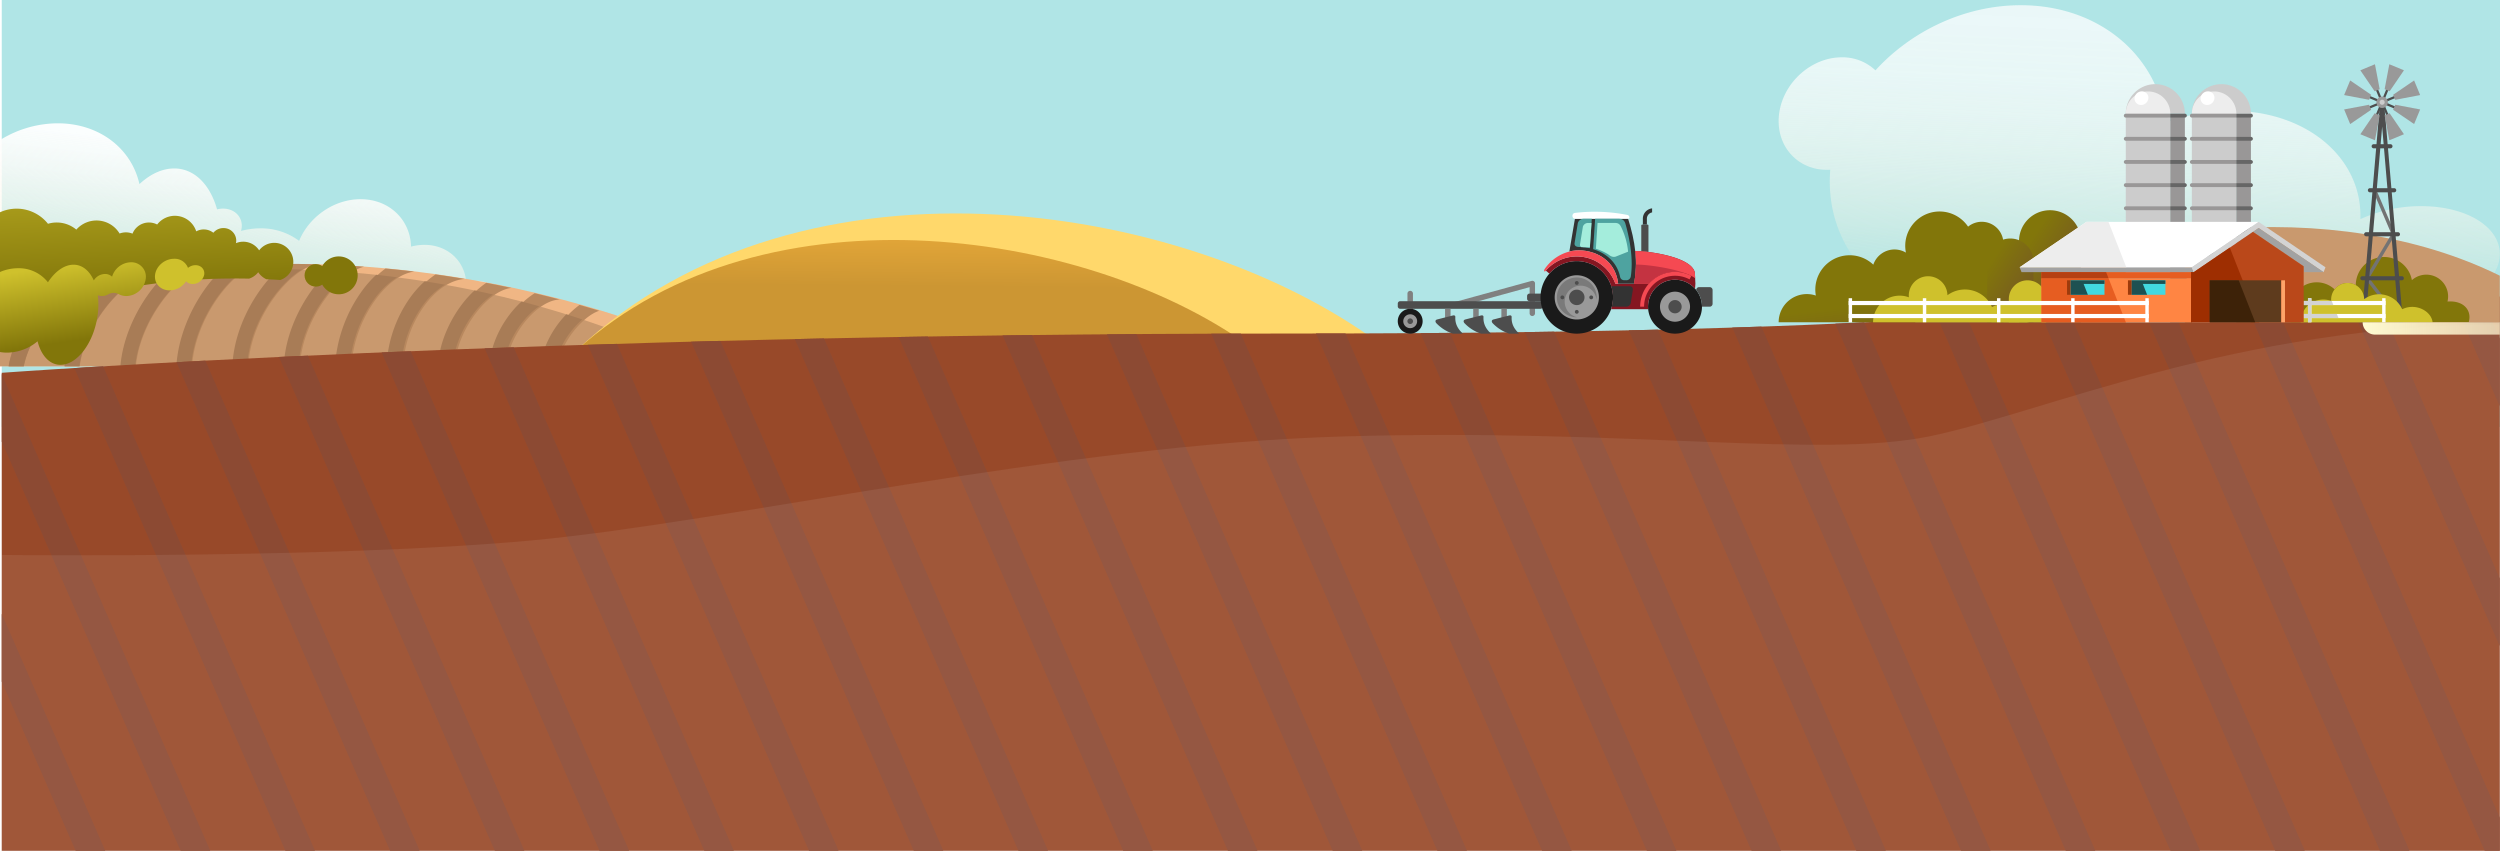 <svg id="Componente_4_1" data-name="Componente 4 – 1" xmlns="http://www.w3.org/2000/svg" xmlns:xlink="http://www.w3.org/1999/xlink" width="1439.79" height="489.999" viewBox="0 0 1439.79 489.999">
  <defs>
    <linearGradient id="linear-gradient" x1="0.411" y1="0.784" x2="0.555" y2="0.116" gradientUnits="objectBoundingBox">
      <stop offset="0" stop-color="#fcefd2" stop-opacity="0"/>
      <stop offset="0.17" stop-color="#fcf2dc" stop-opacity="0.224"/>
      <stop offset="0.397" stop-color="#fdf6e8" stop-opacity="0.498"/>
      <stop offset="0.602" stop-color="#fefaf2" stop-opacity="0.714"/>
      <stop offset="0.777" stop-color="#fefcf9" stop-opacity="0.871"/>
      <stop offset="0.915" stop-color="#fefefd" stop-opacity="0.965"/>
      <stop offset="1" stop-color="#fff"/>
    </linearGradient>
    <linearGradient id="linear-gradient-2" x1="0.541" y1="-0.175" x2="0.513" y2="0.63" gradientUnits="objectBoundingBox">
      <stop offset="0" stop-color="#ffbb40"/>
      <stop offset="0.277" stop-color="#f6b43d"/>
      <stop offset="0.728" stop-color="#dda237"/>
      <stop offset="1" stop-color="#cc9633"/>
    </linearGradient>
    <clipPath id="clip-path">
      <path id="Caminho_4637" data-name="Caminho 4637" d="M1463.5,124.383c-278.237,0-264.571,21.3-697.834,21.3S24.834,168.291,24.834,168.291v275.3H1463.5Z" transform="translate(-24.834 -124.383)" fill="#a56146"/>
    </clipPath>
    <linearGradient id="linear-gradient-3" x1="0.372" y1="-0.805" x2="0.496" y2="0.666" gradientUnits="objectBoundingBox">
      <stop offset="0" stop-color="#cfc12c"/>
      <stop offset="1" stop-color="#82760a"/>
    </linearGradient>
    <linearGradient id="linear-gradient-4" x1="0.402" y1="0.035" x2="0.555" y2="0.755" xlink:href="#linear-gradient-3"/>
    <linearGradient id="linear-gradient-5" x1="0.471" y1="0.836" x2="0.558" y2="-0.11" gradientUnits="objectBoundingBox">
      <stop offset="0" stop-color="#fcefd2" stop-opacity="0"/>
      <stop offset="0.024" stop-color="#fcf0d5" stop-opacity="0.071"/>
      <stop offset="0.094" stop-color="#fcf3dd" stop-opacity="0.267"/>
      <stop offset="0.17" stop-color="#fdf6e5" stop-opacity="0.439"/>
      <stop offset="0.25" stop-color="#fdf8ec" stop-opacity="0.592"/>
      <stop offset="0.335" stop-color="#fefaf2" stop-opacity="0.718"/>
      <stop offset="0.426" stop-color="#fefcf6" stop-opacity="0.82"/>
      <stop offset="0.525" stop-color="#fefdfa" stop-opacity="0.902"/>
      <stop offset="0.637" stop-color="#fefefd" stop-opacity="0.957"/>
      <stop offset="0.774" stop-color="#fefefe" stop-opacity="0.988"/>
      <stop offset="1" stop-color="#fff"/>
    </linearGradient>
    <linearGradient id="linear-gradient-6" y1="0.5" x2="2.041" y2="0.5" gradientUnits="objectBoundingBox">
      <stop offset="0" stop-color="#fffbd1"/>
      <stop offset="1" stop-color="#fcefd2" stop-opacity="0.502"/>
    </linearGradient>
    <linearGradient id="linear-gradient-7" x1="0.729" y1="1.608" x2="0.543" y2="0.806" gradientUnits="objectBoundingBox">
      <stop offset="0" stop-color="#6e4732"/>
      <stop offset="1" stop-color="#82760a"/>
    </linearGradient>
    <linearGradient id="linear-gradient-8" x1="0.878" y1="1.05" x2="0.201" y2="0.257" xlink:href="#linear-gradient-7"/>
    <linearGradient id="linear-gradient-9" x1="1.069" y1="1.274" x2="0.163" y2="0.213" xlink:href="#linear-gradient-7"/>
  </defs>
  <rect id="Retângulo_2811" data-name="Retângulo 2811" width="1438.779" height="245.859" transform="translate(1.011)" fill="#b0e5e6"/>
  <path id="Caminho_4764" data-name="Caminho 4764" d="M288.855,286.672c-1.264,7.7-9.925,13.951-19.348,13.951a16.75,16.75,0,0,1-10.807-3.569,31.964,31.964,0,0,1-21.647,8.85c-12.147,0-21.4-7.682-23.613-18.337a36.792,36.792,0,0,1-14.7,3.135,31.547,31.547,0,0,1-11.341-2.043c-.038.326-.076.647-.12.972-3.573,26.018-26.043,47.118-50.19,47.118-18.575,0-32.732-12.492-36.648-30.11a26.6,26.6,0,0,1-14.271,4.536c-15.938,0-26.865-17.385-26.931-40.59A64.124,64.124,0,0,1,19.1,285.172,53.744,53.744,0,0,1,.01,281.784V191.7a63.361,63.361,0,0,1,33.249-9.673c24.082,0,42.52,14.654,47.052,35.014,6.123-5.685,13.046-9.011,20.018-9.011,11.706,0,20.716,9.383,24.692,23.567a14.062,14.062,0,0,1,3.459-.44c6.8,0,11.581,5.085,10.671,11.359a11.665,11.665,0,0,1-.332,1.505,43.067,43.067,0,0,1,11.21-1.505,36.753,36.753,0,0,1,22.241,7.2C178,235.9,192.3,225.733,207.66,225.733c16.57,0,28.679,11.835,29.082,27.327a29.835,29.835,0,0,1,7.708-1.035c13.3,0,23.134,9.2,24.054,21.436a21.767,21.767,0,0,1,5.578-.735C283.506,272.726,290.119,278.97,288.855,286.672Z" transform="translate(-0.009 -111.013)" fill-rule="evenodd" opacity="0.95" fill="url(#linear-gradient)"/>
  <g id="Grupo_3191" data-name="Grupo 3191" transform="translate(-0.009 -406.847)">
    <path id="Caminho_4757" data-name="Caminho 4757" d="M428.01,617.77H.01v-26.4c1-.468,2.007-.937,3.015-1.4.936-.433,1.884-.858,2.831-1.273.1-.053.205-.1.319-.15.061-.026.133-.053.206-.08l.02-.017q8.722-3.847,17.97-7.172c.946-.345,1.894-.681,2.85-1.018q4.292-1.5,8.676-2.892,4.4-1.392,8.882-2.68c1-.283,2-.566,3-.84-.01.009-.02.009-.031.017q7.133-1.976,14.46-3.688c1.667-.389,3.355-.769,5.043-1.141,1.924-.416,3.87-.832,5.825-1.22,1.389-.284,2.778-.558,4.178-.823q.911-.186,1.822-.345c1.513-.283,3.026-.557,4.549-.822.031-.009.052-.009.082-.018,4.518-.8,9.1-1.521,13.709-2.175q5.017-.729,10.106-1.327c.01.009.031,0,.041,0,3.386-.407,6.8-.778,10.23-1.105q6.56-.637,13.194-1.088c1.636-.115,3.283-.221,4.93-.318.319-.017.648-.044.968-.062,1.327-.08,2.655-.15,3.983-.221,1.2-.053,2.408-.115,3.623-.168.555-.026,1.1-.044,1.657-.071l3.613-.133q7.719-.265,15.519-.292,3.088-.013,6.2.009l3.067.026c.514.009,1.029.018,1.543.018q3.6.066,7.2.159c3.829.1,7.688.257,11.537.442l.01-.009c.844.035,1.677.08,2.522.124.731.035,1.472.071,2.2.115q2.253.12,4.508.265c.844.053,1.687.107,2.531.168,1.328.08,2.655.177,3.983.274q6.175.451,12.35,1.035l.01-.009q4.323.411,8.665.875c2.614.283,5.218.584,7.832.9.051.009.1.009.154.017,4.084.493,8.176,1.045,12.267,1.626l.011-.008,4.229.61c1.369.2,2.738.407,4.107.619.124.026.247.044.371.062,1.328.2,2.645.416,3.972.628,1.41.23,2.81.46,4.22.7,4.141.69,8.269,1.447,12.395,2.234l.007-.005c1.215.221,2.429.46,3.644.7s2.429.477,3.633.716,2.428.5,3.633.743,2.429.513,3.633.77q6.761,1.445,13.471,3.051,5.5,1.287,10.94,2.7c1.225.318,2.46.637,3.685.964h.01q5.682,1.486,11.3,3.1c.844.239,1.688.478,2.522.725.689.194,1.379.389,2.068.592.381.106.751.221,1.132.336.082.018.175.044.257.071,1.564.46,3.139.938,4.693,1.407.247.079.5.15.751.23q6.206,1.9,12.371,3.918c1.6.531,3.221,1.07,4.826,1.61,1.472.5,2.933,1.008,4.4,1.512.134.044.268.1.4.142q7.534,2.626,14.933,5.448c.031.009.072.026.1.035q2.146.823,4.291,1.663c1.462.575,2.923,1.149,4.374,1.733l-.02.018q8.166,3.277,16.158,6.783c2.058.9,4.1,1.813,6.134,2.742.607.274,1.214.54,1.822.814C420.27,614.046,424.161,615.877,428.01,617.77Z" transform="translate(0 0)" fill="#f0b684" fill-rule="evenodd"/>
    <path id="Caminho_4758" data-name="Caminho 4758" d="M401.215,621.115H.01V596.054c.936-.445,1.881-.89,2.826-1.327.878-.411,1.766-.814,2.653-1.209.1-.05.193-.092.3-.142.058-.026.126-.05.193-.076L6,593.283q8.176-3.652,16.844-6.809c.888-.327,1.775-.646,2.672-.966q4.023-1.423,8.133-2.745t8.326-2.544c.936-.269,1.872-.538,2.817-.8-.01.008-.02.008-.029.016q6.685-1.876,13.554-3.5c1.563-.369,3.145-.731,4.727-1.083,1.8-.395,3.628-.79,5.461-1.159,1.3-.268,2.6-.529,3.917-.781q.854-.176,1.708-.327c1.418-.269,2.836-.529,4.264-.781.029-.008.048-.008.077-.016,4.235-.756,8.528-1.444,12.85-2.066q4.7-.693,9.474-1.259c.01.008.029,0,.039,0,3.174-.386,6.377-.739,9.589-1.05q6.151-.6,12.368-1.032c1.534-.109,3.077-.21,4.621-.3.3-.017.608-.042.907-.058,1.245-.076,2.489-.143,3.734-.21,1.129-.05,2.258-.109,3.4-.16.521-.025,1.032-.042,1.553-.067l3.386-.126q7.236-.252,14.548-.277c1.929-.008,3.869-.008,5.808.008l2.875.025c.482.008.964.016,1.447.016q3.372.063,6.753.151c3.589.092,7.207.243,10.815.42l.01-.008c.791.034,1.572.076,2.364.117.685.034,1.38.067,2.064.109q2.113.113,4.226.251c.791.051,1.582.1,2.373.16,1.245.076,2.489.168,3.734.26q5.788.429,11.577.982l.009-.008q4.053.39,8.124.831c2.45.269,4.891.554,7.342.857.048.009.1.009.144.017,3.829.468,7.664.992,11.5,1.543l.01-.007,3.965.579c1.283.193,2.567.386,3.85.588.116.025.231.042.347.059,1.245.193,2.48.395,3.724.6,1.322.218,2.634.437,3.956.663,3.882.655,7.751,1.374,11.618,2.121l.007,0c1.139.21,2.277.437,3.415.663s2.277.453,3.405.68,2.277.47,3.405.705,2.277.487,3.405.731q6.339,1.373,12.629,2.9,5.151,1.222,10.255,2.561c1.148.3,2.306.6,3.454.915h.01q5.325,1.41,10.592,2.938c.791.227,1.583.454,2.364.689.647.185,1.293.369,1.939.563.357.1.7.21,1.061.319.077.017.164.042.241.067,1.466.437,2.943.89,4.4,1.335.232.075.473.142.7.218q5.818,1.8,11.6,3.72c1.5.5,3.02,1.016,4.524,1.528,1.38.479,2.75.957,4.129,1.436.126.042.251.092.376.134q7.063,2.493,14,5.171c.029.009.067.025.1.034q2.012.781,4.023,1.579c1.37.546,2.74,1.091,4.1,1.646l-.019.016q7.655,3.111,15.146,6.439c1.929.857,3.84,1.721,5.75,2.6.569.26,1.138.512,1.707.773C393.961,617.58,397.608,619.318,401.215,621.115Z" transform="translate(0 -3.345)" fill="#c9996e" fill-rule="evenodd"/>
    <path id="Caminho_4759" data-name="Caminho 4759" d="M6.149,588.549c-.113.053-.215.1-.318.15-.943.416-1.886.84-2.819,1.273-1,.46-2.009.929-3,1.406v1.857a67.206,67.206,0,0,1,6.344-4.767l.02-.017C6.3,588.487,6.221,588.514,6.149,588.549ZM175.37,558.9c-.512,0-1.025-.009-1.537-.018l-3.054-.026c-2.06-.018-4.121-.018-6.171-.009a73.407,73.407,0,0,0-13.038,13.558c-9.368,12.47-16.491,28.972-17.147,45.36H143c.656-14.46,7.051-29.132,15.456-40.32,7.565-10.073,16.554-17.166,24.086-18.386Q178.947,558.971,175.37,558.9Zm30.39,1.265c-.841-.062-1.681-.115-2.521-.168q-2.245-.145-4.49-.265c-.728-.044-1.466-.08-2.193-.115-.841-.044-1.671-.088-2.511-.124l-.01.009a71.745,71.745,0,0,0-12.986,13.557c-9.184,12.3-16.256,28.628-16.881,44.653v.053h8.579c.625-14.124,6.97-28.646,15.22-39.7,6.939-9.286,15-15.99,21.76-17.626C208.4,560.346,207.082,560.249,205.76,560.169Zm32.707,3.078c-2.6-.318-5.2-.619-7.8-.9q-4.32-.464-8.63-.875l-.01.009a58.644,58.644,0,0,0-12.115,12.213,82.617,82.617,0,0,0-15.6,38.568c-.225,1.822-.359,3.662-.42,5.51h8.579c.062-1.486.185-3,.369-4.546a74.039,74.039,0,0,1,13.96-34.491c6.385-8.5,14.154-14.522,21.821-15.468C238.569,563.256,238.518,563.256,238.467,563.247Zm25.009,3.555c-1.322-.212-2.634-.424-3.956-.628-.123-.017-.246-.035-.369-.062-1.363-.212-2.727-.416-4.09-.619l-4.212-.61a53.419,53.419,0,0,0-13.632,13.434,74.01,74.01,0,0,0-13.539,37.922c-.021.513-.041,1.017-.062,1.53h8.579c.02-.363.031-.725.051-1.1a65.215,65.215,0,0,1,11.961-33.439c6.334-8.791,14.595-15.043,23.471-15.733C266.274,567.262,264.88,567.032,263.475,566.8Zm27.418,5.085c-1.2-.248-2.409-.495-3.618-.743s-2.409-.486-3.618-.716-2.419-.478-3.629-.7a55.792,55.792,0,0,0-12.279,11.727c-7.513,9.578-13.079,22.021-14.206,33.783-.082.849-.144,1.689-.174,2.53h8.579c.031-.575.072-1.15.133-1.725.964-10.152,5.843-21,12.453-29.415,5.986-7.632,13.243-13.133,19.977-13.973C293.312,572.4,292.1,572.144,290.893,571.887Zm27.93,6.518q-5.427-1.393-10.9-2.7a50.546,50.546,0,0,0-11.07,9.746c-6.887,8.03-12.166,18.581-13.488,29.052q-.216,1.618-.277,3.264h8.6c.04-.743.113-1.486.2-2.238,1.117-8.791,5.617-17.732,11.521-24.6,5.678-6.615,12.484-11.179,18.5-11.542.195-.009.379-.017.574-.017C321.273,579.042,320.043,578.724,318.823,578.405Zm25.563,7.19c-1.641-.5-3.28-.991-4.93-1.477-1.056-.318-2.122-.628-3.188-.928-.83-.257-1.661-.5-2.5-.734l-.01.008a51.148,51.148,0,0,0-7.893,7.226c-6.18,6.951-11.233,16.06-12.668,25.01-.164,1.026-.287,2.052-.359,3.069h8.609c.051-.584.123-1.159.215-1.742,1.169-7.27,5.422-14.84,10.66-20.721,4.172-4.7,8.825-8.216,12.812-9.481C344.888,585.746,344.632,585.675,344.386,585.6Zm22.262,7.269c-1.466-.5-2.921-1.008-4.387-1.512-1.6-.54-3.208-1.079-4.807-1.61-.616.557-1.21,1.132-1.794,1.725a46.3,46.3,0,0,0-12.289,22.95c-.225,1.106-.4,2.22-.523,3.352h8.661c.082-.584.184-1.159.3-1.725a37.754,37.754,0,0,1,9.994-18.669,32.78,32.78,0,0,1,5.247-4.369C366.915,592.962,366.781,592.909,366.648,592.865Zm19.648,7.287q-2.137-.836-4.274-1.663c-.031-.009-.072-.026-.1-.035a36.986,36.986,0,0,0-8.651,16.29q-.353,1.5-.584,3.025H381.4c.072-.372.144-.734.236-1.1a28.307,28.307,0,0,1,7.544-13.469c.472-.451.964-.893,1.456-1.3l.02-.018C389.208,601.3,387.752,600.727,386.3,600.152Zm20.438,8.517c0,.009-.01.009-.01.017a29.6,29.6,0,0,0-3.925,8.773c-.031.106-.062.2-.082.31h8.948a22.354,22.354,0,0,1,2.983-5.528Q410.711,610.424,406.734,608.669Zm-261.18-49.393c-.553.026-1.1.044-1.65.071-1.21.053-2.409.115-3.608.168-1.322.071-2.645.142-3.966.221-.318.018-.646.044-.964.062-1.64.1-3.28.2-4.909.318A76.744,76.744,0,0,0,117.45,574.9c-8.344,12.2-14.545,27.708-15.416,42.867h8.579c.882-13.381,6.467-27.16,13.96-38.117,7.482-10.94,16.645-18.908,24.578-20.509Zm-38.426,3.033c-.01,0-.031.009-.041,0-3.372.416-6.734.858-10.065,1.327a81.262,81.262,0,0,0-11.715,13.372c-8.282,11.754-14.483,26.461-15.651,40.762h8.6c1.179-12.5,6.734-25.435,14.113-35.916,7.534-10.7,16.8-18.669,24.948-20.65C113.9,561.531,110.5,561.9,107.128,562.309Zm-23.84,3.52c-1.517.265-3.024.54-4.53.822q-.907.16-1.814.345c-1.394.265-2.778.539-4.161.823-1.948.389-3.885.8-5.8,1.22-1.681.372-3.362.752-5.022,1.141A82.615,82.615,0,0,0,53.021,580.4c-8.128,10.931-14.247,24.365-15.713,37.366h8.64C47.414,606.6,52.816,595,59.939,585.419c6.991-9.41,15.518-16.751,23.43-19.607C83.339,565.82,83.319,565.82,83.288,565.829ZM44.6,574.691q-4.459,1.287-8.846,2.68-4.366,1.393-8.64,2.892c-.953.336-1.9.672-2.839,1.018q-1.815,1.95-3.506,4.024c-7.943,9.728-13.94,21.438-15.753,32.466h8.732c1.8-9.145,6.96-18.891,13.714-27.16,5.955-7.3,13.068-13.363,20.1-16.742.01-.008.021-.008.031-.017C46.584,574.125,45.59,574.408,44.6,574.691Z" transform="translate(0 0)" fill="#b8885e"/>
    <path id="Caminho_4760" data-name="Caminho 4760" d="M41.972,580.24q-4.195,1.22-8.317,2.538t-8.133,2.751c-.9.318-1.786.637-2.674.964-.173.062-.347.124-.51.186-.561.655-1.112,1.318-1.663,1.99C12.766,598.4,6.8,610.105,4.989,621.134h8.695c1.8-9.145,6.929-18.891,13.654-27.16a67.979,67.979,0,0,1,14.9-13.806C42.145,580.187,42.064,580.213,41.972,580.24Zm32.155-7.632c-.561.1-1.133.212-1.7.327-1.316.248-2.612.513-3.919.778-1.827.371-3.653.769-5.459,1.158-1.153.257-2.316.522-3.459.8a83.442,83.442,0,0,0-6.8,8.1C44.7,594.7,38.6,608.133,37.145,621.134h8.6c1.46-11.17,6.838-22.773,13.93-32.351,5.255-7.1,11.378-13.027,17.45-16.724C76.128,572.236,75.127,572.422,74.127,572.608Zm26.706-4.121c-.01,0-.03.008-.041,0-2.225.265-4.439.548-6.643.867a82.849,82.849,0,0,0-9.215,11.019c-8.246,11.754-14.42,26.461-15.583,40.762h8.562c1.173-12.5,6.7-25.435,14.052-35.915,5.439-7.765,11.8-14.088,17.971-17.732C106.885,567.779,103.844,568.115,100.833,568.486Zm39.554-3.007c-1.122.044-2.255.079-3.388.124-.52.027-1.03.044-1.551.071-1.133.044-2.265.106-3.4.159q-1.868.093-3.735.212c-.3.009-.6.035-.9.053l-.4.026a79.731,79.731,0,0,0-10.082,12.143c-8.307,12.2-14.481,27.708-15.348,42.867h8.542c.878-13.381,6.439-27.16,13.9-38.117,5.276-7.756,11.4-14.009,17.328-17.564C141.03,565.453,140.714,565.471,140.387,565.479Zm260.6,55.54c-.01.035-.021.079-.03.115h.255C401.141,621.1,401.059,621.063,400.988,621.019Zm-18.165-8.508q-3.857-1.724-7.756-3.378a36.878,36.878,0,0,0-3.429,8.977q-.352,1.5-.581,3.025h8.674c.071-.372.143-.734.235-1.1a28.221,28.221,0,0,1,2.96-7.482C382.895,612.538,382.854,612.529,382.823,612.511ZM350.25,599.334a45.849,45.849,0,0,0-8.378,18.448c-.224,1.106-.4,2.22-.52,3.352h8.623c.082-.584.184-1.159.3-1.725a37.548,37.548,0,0,1,8.368-16.936Q354.459,600.869,350.25,599.334Zm-24.094-8.119c-.581.592-1.153,1.211-1.714,1.84-6.153,6.951-11.185,16.06-12.613,25.01-.163,1.026-.285,2.052-.357,3.069h8.572c.051-.584.122-1.159.214-1.742,1.163-7.27,5.4-14.84,10.613-20.721a48,48,0,0,1,4.531-4.484C332.33,593.161,329.248,592.179,326.156,591.215Zm-22.6-6.536h-.01c-1.041-.283-2.1-.558-3.153-.832a54.349,54.349,0,0,0-4.827,4.971c-6.858,8.03-12.113,18.581-13.43,29.052q-.214,1.618-.275,3.264h8.562c.041-.743.113-1.486.2-2.238,1.112-8.791,5.592-17.732,11.47-24.6a43.022,43.022,0,0,1,8.45-7.7C308.226,585.935,305.889,585.3,303.552,584.68ZM277.2,578.3c-1.122-.239-2.265-.486-3.4-.725-.163-.035-.317-.071-.48-.1a60.162,60.162,0,0,0-6.745,7.341c-7.48,9.578-13.021,22.021-14.144,33.784-.082.849-.143,1.689-.173,2.53H260.8c.031-.575.072-1.15.133-1.725.96-10.153,5.817-21,12.4-29.415a47.067,47.067,0,0,1,10.6-10.179C281.7,579.294,279.448,578.789,277.2,578.3Zm-25.257-4.891c-1.316-.23-2.633-.442-3.949-.663-1.122-.186-2.245-.372-3.367-.54a57.8,57.8,0,0,0-8.45,9.472A74.224,74.224,0,0,0,222.7,619.6c-.02.513-.041,1.017-.061,1.53h8.542c.02-.363.03-.725.051-1.1A65.4,65.4,0,0,1,243.14,586.6a43.174,43.174,0,0,1,13.134-12.425C254.835,573.907,253.4,573.66,251.946,573.412ZM224.6,569.388c-.041-.009-.092-.009-.143-.017-2.449-.3-4.888-.584-7.337-.849-.153-.018-.3-.035-.449-.044a62.614,62.614,0,0,0-7.674,8.578,82.823,82.823,0,0,0-15.532,38.568c-.224,1.822-.357,3.662-.419,5.51h8.542c.061-1.486.184-3,.367-4.546a74.213,74.213,0,0,1,13.9-34.491A46.874,46.874,0,0,1,228.68,569.91C227.322,569.725,225.955,569.556,224.6,569.388Zm-27.2-2.68c-1.245-.089-2.49-.177-3.735-.257-.786-.062-1.582-.106-2.368-.159-.643-.044-1.3-.08-1.939-.124a75.354,75.354,0,0,0-9.1,10.259c-9.144,12.3-16.185,28.628-16.807,44.653v.053h8.542c.622-14.124,6.939-28.645,15.154-39.7,4.6-6.182,9.684-11.214,14.573-14.371C200.279,566.93,198.84,566.815,197.4,566.709ZM171.818,565.4c-2.255-.053-4.5-.106-6.756-.15-.48,0-.959-.009-1.438-.017-.97-.009-1.929-.018-2.878-.018h-.367a77.211,77.211,0,0,0-9.47,10.56c-9.327,12.47-16.419,28.972-17.072,45.36h8.542c.653-14.46,7.02-29.132,15.388-40.32,5.041-6.739,10.715-12.143,16.165-15.353C173.226,565.444,172.522,565.418,171.818,565.4ZM.01,596.07v.531c.49-.416.989-.823,1.49-1.23C1,595.6.5,595.841.01,596.07Z" transform="translate(0 -3.365)" fill="#a87c56"/>
  </g>
  <g id="Grupo_3194" data-name="Grupo 3194" transform="translate(109.985 -379.028)">
    <path id="Caminho_4802" data-name="Caminho 4802" d="M689.846,580.845H222.016c131.113-123.676,358.692-84.918,467.83,0Z" fill="#ffd86b" fill-rule="evenodd"/>
    <path id="Caminho_4803" data-name="Caminho 4803" d="M612.981,587.484H222.016c109.571-99.716,299.759-68.467,390.965,0Z" transform="translate(0 -6.639)" fill-rule="evenodd" fill="url(#linear-gradient-2)"/>
  </g>
  <g id="Grupo_3162" data-name="Grupo 3162" transform="translate(-23.833 46.408)">
    <g id="Grupo_3161" data-name="Grupo 3161" transform="translate(24.834 124.383)">
      <path id="Caminho_4636" data-name="Caminho 4636" d="M1463.5,124.383c-278.237,0-264.571,21.3-697.834,21.3S24.834,168.291,24.834,168.291v275.3H1463.5Z" transform="translate(-24.834 -124.383)" fill="#984929"/>
      <g id="Grupo_3160" data-name="Grupo 3160" clip-path="url(#clip-path)">
        <g id="Grupo_3159" data-name="Grupo 3159" transform="translate(-226.355 -44.586)">
          <g id="Grupo_3130" data-name="Grupo 3130" transform="translate(0 0)">
            <path id="Caminho_4639" data-name="Caminho 4639" d="M0,0,16.391,1.739,103.082,386.3l-16.391-1.738Z" transform="translate(0 24.301) rotate(-10.917)" fill="#8c4a33"/>
          </g>
          <g id="Grupo_3131" data-name="Grupo 3131" transform="translate(60.32 0.002)">
            <path id="Caminho_4640" data-name="Caminho 4640" d="M0,0,16.391,1.738l86.688,384.556-16.391-1.738Z" transform="translate(0 24.299) rotate(-10.916)" fill="#8c4a33"/>
          </g>
          <g id="Grupo_3132" data-name="Grupo 3132" transform="translate(120.632 0.003)">
            <path id="Caminho_4641" data-name="Caminho 4641" d="M0,0,16.391,1.738l86.687,384.556-16.391-1.739Z" transform="matrix(0.982, -0.189, 0.189, 0.982, 0, 24.298)" fill="#8c4a33"/>
          </g>
          <g id="Grupo_3133" data-name="Grupo 3133" transform="translate(180.945 0.001)">
            <path id="Caminho_4642" data-name="Caminho 4642" d="M0,0,16.391,1.739,103.081,386.3,86.69,384.558Z" transform="translate(0 24.3) rotate(-10.917)" fill="#8c4a33"/>
          </g>
          <g id="Grupo_3134" data-name="Grupo 3134" transform="translate(241.258 0.001)">
            <path id="Caminho_4643" data-name="Caminho 4643" d="M0,0,16.391,1.739,103.081,386.3,86.69,384.558Z" transform="translate(0 24.3) rotate(-10.917)" fill="#8c4a33"/>
          </g>
          <g id="Grupo_3135" data-name="Grupo 3135" transform="translate(301.578 0.002)">
            <path id="Caminho_4644" data-name="Caminho 4644" d="M0,0,16.391,1.739,103.079,386.3l-16.391-1.739Z" transform="translate(0 24.299) rotate(-10.916)" fill="#8c4a33"/>
          </g>
          <g id="Grupo_3136" data-name="Grupo 3136" transform="translate(361.89 0.002)">
            <path id="Caminho_4645" data-name="Caminho 4645" d="M0,0,16.391,1.738,103.079,386.3l-16.391-1.739Z" transform="translate(0 24.299) rotate(-10.916)" fill="#8c4a33"/>
          </g>
          <g id="Grupo_3137" data-name="Grupo 3137" transform="translate(422.203 0.003)">
            <path id="Caminho_4646" data-name="Caminho 4646" d="M0,0,16.391,1.738l86.686,384.556-16.391-1.739Z" transform="translate(0 24.298) rotate(-10.916)" fill="#8c4a33"/>
          </g>
          <g id="Grupo_3138" data-name="Grupo 3138" transform="translate(482.519 0.002)">
            <path id="Caminho_4647" data-name="Caminho 4647" d="M0,0,16.391,1.739,103.079,386.3l-16.391-1.739Z" transform="translate(0 24.299) rotate(-10.916)" fill="#8c4a33"/>
          </g>
          <g id="Grupo_3139" data-name="Grupo 3139" transform="translate(542.832 0)">
            <path id="Caminho_4648" data-name="Caminho 4648" d="M0,0,16.389,1.738,103.081,386.3l-16.389-1.738Z" transform="translate(0 24.301) rotate(-10.917)" fill="#8c4a33"/>
          </g>
          <g id="Grupo_3140" data-name="Grupo 3140" transform="translate(603.149 0.001)">
            <path id="Caminho_4649" data-name="Caminho 4649" d="M0,0,16.389,1.738,103.079,386.3,86.69,384.557Z" transform="translate(0 24.3) rotate(-10.917)" fill="#8c4a33"/>
          </g>
          <g id="Grupo_3141" data-name="Grupo 3141" transform="translate(663.461 0.002)">
            <path id="Caminho_4650" data-name="Caminho 4650" d="M0,0,16.391,1.739,103.079,386.3l-16.391-1.739Z" transform="translate(0 24.299) rotate(-10.916)" fill="#8c4a33"/>
          </g>
          <g id="Grupo_3142" data-name="Grupo 3142" transform="translate(723.774 0.001)">
            <path id="Caminho_4651" data-name="Caminho 4651" d="M0,0,16.391,1.739,103.081,386.3,86.69,384.558Z" transform="translate(0 24.3) rotate(-10.917)" fill="#8c4a33"/>
          </g>
          <g id="Grupo_3143" data-name="Grupo 3143" transform="translate(784.097 0.002)">
            <path id="Caminho_4652" data-name="Caminho 4652" d="M0,0,16.389,1.738,103.078,386.3l-16.389-1.738Z" transform="translate(0 24.299) rotate(-10.916)" fill="#8c4a33"/>
          </g>
          <g id="Grupo_3144" data-name="Grupo 3144" transform="translate(844.407 0.001)">
            <path id="Caminho_4653" data-name="Caminho 4653" d="M0,0,16.391,1.739,103.081,386.3,86.69,384.558Z" transform="translate(0 24.3) rotate(-10.917)" fill="#8c4a33"/>
          </g>
          <g id="Grupo_3145" data-name="Grupo 3145" transform="translate(904.719 0.001)">
            <path id="Caminho_4654" data-name="Caminho 4654" d="M0,0,16.389,1.738,103.079,386.3,86.69,384.558Z" transform="translate(0 24.3) rotate(-10.917)" fill="#8c4a33"/>
          </g>
          <g id="Grupo_3146" data-name="Grupo 3146" transform="translate(965.035 0.001)">
            <path id="Caminho_4655" data-name="Caminho 4655" d="M0,0,16.391,1.739,103.081,386.3,86.69,384.558Z" transform="translate(0 24.3) rotate(-10.917)" fill="#8c4a33"/>
          </g>
          <g id="Grupo_3147" data-name="Grupo 3147" transform="translate(1025.355 0.002)">
            <path id="Caminho_4656" data-name="Caminho 4656" d="M0,0,16.389,1.738l86.688,384.557-16.389-1.738Z" transform="translate(0 24.299) rotate(-10.916)" fill="#8c4a33"/>
          </g>
          <g id="Grupo_3148" data-name="Grupo 3148" transform="translate(1085.668 0.002)">
            <path id="Caminho_4657" data-name="Caminho 4657" d="M0,0,16.389,1.738,103.077,386.3l-16.389-1.738Z" transform="translate(0 24.299) rotate(-10.916)" fill="#8c4a33"/>
          </g>
          <g id="Grupo_3149" data-name="Grupo 3149" transform="translate(1145.977 0.001)">
            <path id="Caminho_4658" data-name="Caminho 4658" d="M0,0,16.391,1.739,103.081,386.3,86.69,384.558Z" transform="translate(0 24.3) rotate(-10.917)" fill="#8c4a33"/>
          </g>
          <g id="Grupo_3150" data-name="Grupo 3150" transform="translate(1206.297 0.002)">
            <path id="Caminho_4659" data-name="Caminho 4659" d="M0,0,16.391,1.738l86.688,384.556-16.391-1.738Z" transform="translate(0 24.299) rotate(-10.916)" fill="#8c4a33"/>
          </g>
          <g id="Grupo_3151" data-name="Grupo 3151" transform="translate(1266.613 0.002)">
            <path id="Caminho_4660" data-name="Caminho 4660" d="M0,0,16.391,1.739,103.079,386.3l-16.391-1.739Z" transform="translate(0 24.299) rotate(-10.916)" fill="#8c4a33"/>
          </g>
          <g id="Grupo_3152" data-name="Grupo 3152" transform="translate(1326.926 0.002)">
            <path id="Caminho_4661" data-name="Caminho 4661" d="M0,0,16.391,1.738,103.079,386.3l-16.391-1.738Z" transform="translate(0 24.299) rotate(-10.916)" fill="#8c4a33"/>
          </g>
          <g id="Grupo_3153" data-name="Grupo 3153" transform="translate(1387.239 0)">
            <path id="Caminho_4662" data-name="Caminho 4662" d="M0,0,16.389,1.738,103.081,386.3l-16.389-1.738Z" transform="translate(0 24.301) rotate(-10.917)" fill="#8c4a33"/>
          </g>
          <g id="Grupo_3154" data-name="Grupo 3154" transform="translate(1447.555 0.001)">
            <path id="Caminho_4663" data-name="Caminho 4663" d="M0,0,16.393,1.739,103.081,386.3l-16.393-1.739Z" transform="translate(0 24.3) rotate(-10.916)" fill="#8c4a33"/>
          </g>
          <g id="Grupo_3155" data-name="Grupo 3155" transform="translate(1507.868 0)">
            <path id="Caminho_4664" data-name="Caminho 4664" d="M0,0,16.392,1.739,103.083,386.3,86.69,384.558Z" transform="translate(0 24.301) rotate(-10.917)" fill="#8c4a33"/>
          </g>
          <g id="Grupo_3156" data-name="Grupo 3156" transform="translate(1568.187 0.003)">
            <path id="Caminho_4665" data-name="Caminho 4665" d="M0,0,16.389,1.738l86.687,384.556-16.389-1.738Z" transform="matrix(0.982, -0.189, 0.189, 0.982, 0, 24.298)" fill="#8c4a33"/>
          </g>
          <g id="Grupo_3157" data-name="Grupo 3157" transform="translate(1628.501 0.003)">
            <path id="Caminho_4666" data-name="Caminho 4666" d="M0,0,16.389,1.738l86.686,384.556-16.389-1.738Z" transform="translate(0 24.298) rotate(-10.916)" fill="#8c4a33"/>
          </g>
          <g id="Grupo_3158" data-name="Grupo 3158" transform="translate(1688.81 0)">
            <path id="Caminho_4667" data-name="Caminho 4667" d="M0,0,16.389,1.738,103.081,386.3l-16.389-1.738Z" transform="translate(0 24.301) rotate(-10.917)" fill="#8c4a33"/>
          </g>
        </g>
      </g>
    </g>
    <path id="Caminho_4638" data-name="Caminho 4638" d="M1463.5,438.458H24.834v-170.4s190.466,2.267,304.895-8.345,304.134-55.138,468.186-59.922,273.275,12.937,336.9,0,178.545-64.46,328.687-64.46Z" transform="translate(0 5.133)" fill="#fff" opacity="0.078"/>
  </g>
  <g id="Grupo_3192" data-name="Grupo 3192" transform="translate(-0.001 -347.861)">
    <circle id="Elipse_74" data-name="Elipse 74" cx="6.501" cy="6.501" r="6.501" transform="translate(175.401 499.941)" fill="#82760a"/>
    <circle id="Elipse_75" data-name="Elipse 75" cx="10.911" cy="10.911" r="10.911" transform="translate(184.181 495.531)" fill="#82760a"/>
    <path id="Caminho_4761" data-name="Caminho 4761" d="M4.717,536.274c.083-.05.166-.091.257-.141.05-.025.108-.05.166-.075l.017-.016q7.036-3.612,14.5-6.733c.764-.324,1.528-.639,2.3-.955q3.462-1.407,7-2.715t7.165-2.516c.805-.266,1.611-.531,2.424-.789-.008.008-.017.008-.025.016q5.754-1.855,11.665-3.462c1.345-.365,2.707-.722,4.068-1.071,1.553-.39,3.122-.781,4.7-1.146,1.121-.266,2.242-.523,3.371-.772q.735-.175,1.469-.324c1.22-.265,2.441-.523,3.67-.772.025-.008.041-.008.066-.017,3.645-.747,7.339-1.428,11.059-2.042q4.048-.685,8.154-1.246c.008.008.025,0,.033,0,2.731-.382,5.488-.731,8.253-1.038q5.293-.6,10.644-1.022c1.32-.108,2.648-.207,3.977-.3.257-.016.523-.042.78-.058,1.071-.075,2.142-.141,3.213-.208.972-.05,1.943-.108,2.923-.158.449-.025.888-.042,1.337-.066l2.914-.124q6.227-.249,12.521-.274c1.661-.008,3.33-.008,5,.008l2.474.025c.415.008.83.017,1.246.017.464.01.93.025,1.394.036a10.962,10.962,0,0,0,5.273-3.706,11.01,11.01,0,0,0,4.693,4.042q1.88.09,3.76.193l.009-.008c.681.033,1.353.075,2.034.116.589.033,1.187.066,1.777.108l.4.027a10.968,10.968,0,1,0-12.154-17.073,10.911,10.911,0,0,0-13.368-4.127,6.835,6.835,0,0,0,.183-1.553,7.273,7.273,0,0,0-7.4-7.14,7.461,7.461,0,0,0-5.779,2.7,8.971,8.971,0,0,0-9.872-.805,12.9,12.9,0,0,0-22.5-3.944,10.187,10.187,0,0,0-14.19,5.255,10.187,10.187,0,0,0-7.448-.066,15.5,15.5,0,0,0-24.916-2.25,17.569,17.569,0,0,0-16.323-3.363A23.051,23.051,0,0,0,0,470.118v68.664c.805-.44,1.619-.88,2.433-1.312C3.189,537.063,3.953,536.664,4.717,536.274Z" fill="url(#linear-gradient-3)"/>
    <path id="Caminho_4762" data-name="Caminho 4762" d="M224.863,536.881a6.891,6.891,0,0,0-4.311,1.567,8.169,8.169,0,0,0-7.991-5.25c-5.332,0-10.234,4.076-10.949,9.1s3.028,9.1,8.36,9.1a11.481,11.481,0,0,0,9.478-5.242,5.224,5.224,0,0,0,3.853,1.56A6.717,6.717,0,0,0,229.9,542.3C230.328,539.308,228.074,536.881,224.863,536.881Z" transform="translate(-112.286 -36.308)" fill="#cfc12c" fill-rule="evenodd"/>
    <path id="Caminho_4763" data-name="Caminho 4763" d="M83.917,547.487a11.561,11.561,0,0,1-11.151,9.723,8.96,8.96,0,0,1-4.382-1.1,6.271,6.271,0,0,0-6.08.143,7.361,7.361,0,0,1-3.578.954,6.17,6.17,0,0,1-2.391-.473A43.863,43.863,0,0,1,56.261,568C54.185,583.92,44.6,596.83,34.848,596.83c-6.319,0-11.151-5.422-13.21-13.567A27.744,27.744,0,0,1,4.087,589.8a23.344,23.344,0,0,1-4.077-.349V543.361a26.4,26.4,0,0,1,10.411-2.175,21.309,21.309,0,0,1,17.195,8.1c4.052-6.194,9.374-10.121,14.746-10.121,5.064,0,9.166,3.479,11.665,9.05a7.727,7.727,0,0,1,6.451-3.712,5.816,5.816,0,0,1,4.077,1.569,11.611,11.611,0,0,1,10.852-8.311A8.341,8.341,0,0,1,83.917,547.487Z" transform="translate(-0.005 -38.853)" fill-rule="evenodd" fill="url(#linear-gradient-4)"/>
  </g>
  <path id="Caminho_4804" data-name="Caminho 4804" d="M1385.974,438.548a84.257,84.257,0,0,0-35,7.474c1.2-35-30.7-62.4-74.49-62.4a107.512,107.512,0,0,0-37.552,6.826c-4.914-38.855-38.551-67.622-83.561-67.622-32.276,0-62.953,14.807-83.677,37.5a27.669,27.669,0,0,0-19.369-7.493c-17.581,0-33.744,14.5-36.1,32.4s9.984,32.4,27.565,32.4c.632,0,1.26-.024,1.888-.061-3.888,47.042,32.626,84.365,83.894,84.365a112.752,112.752,0,0,0,58.016-16.512c11.1,21.393,36.681,35.907,68.547,35.907,30.324,0,58.834-13.146,76.541-32.853,7.576,8.169,21.889,13.513,39.417,13.513,28.586,0,54.867-14.2,58.7-31.716S1414.56,438.548,1385.974,438.548Z" transform="translate(8.409 -319.821)" fill-rule="evenodd" opacity="0.75" fill="url(#linear-gradient-5)"/>
  <g id="Grupo_3190" data-name="Grupo 3190" transform="translate(267.011 -309.247)">
    <path id="Caminho_4668" data-name="Caminho 4668" d="M1272.614,587.255v26.809H935.9C1041.806,553.81,1178.543,540.768,1272.614,587.255Z" transform="translate(-99.955 -119.234)" fill="#c9996e" fill-rule="evenodd"/>
    <path id="Caminho_4669" data-name="Caminho 4669" d="M1529.645,635.951h-102.6v-7.935a15.066,15.066,0,0,1,25.38-10.984,9.515,9.515,0,0,1,12.176-2.447,16.3,16.3,0,0,1,32.326-2.883,12.535,12.535,0,0,1,20.505,12.326c9.635-.746,14.179,5.413,12.212,11.923Z" transform="translate(-374.889 -141.118)" fill="#82760a" fill-rule="evenodd"/>
    <g id="Grupo_3163" data-name="Grupo 3163" transform="translate(1083.006 346.245)">
      <path id="Caminho_4670" data-name="Caminho 4670" d="M1529.38,510.231a.989.989,0,1,1,1.82-.774l10.807,25.337a.989.989,0,0,1-.08.925l-14.768,24.731,19.047,24.808a.988.988,0,0,1,.2.6h-2.236L1525.18,561.12a.99.99,0,0,1-.039-1.146l14.849-24.866-10.61-24.877Z" transform="translate(-1512.715 -437.271)" fill="#737373"/>
      <path id="Caminho_4671" data-name="Caminho 4671" d="M1534.716,393.485a.652.652,0,1,1-1.206-.5l2.328-5.619-5.62,2.328a.652.652,0,0,1-.5-1.207l5.616-2.327-5.617-2.326a.652.652,0,1,1,.5-1.206l5.619,2.327-2.328-5.62a.652.652,0,0,1,1.207-.5l2.327,5.617,2.326-5.617a.652.652,0,0,1,1.207.5l-2.327,5.619,5.619-2.327a.652.652,0,0,1,.5,1.206l-5.616,2.327,5.616,2.326a.652.652,0,1,1-.5,1.207l-5.619-2.328,2.328,5.62a.652.652,0,0,1-1.206.5l-2.327-5.616-2.327,5.616Z" transform="translate(-1515.144 -364.267)" fill="#4d4d4d"/>
      <path id="Caminho_4672" data-name="Caminho 4672" d="M1529.762,394.2l0-.011,0-.018,0-.01.006-.019,0-.009.007-.018,0-.009.006-.019,0-.008.008-.019,0-.008.008-.019,0-.008a1.192,1.192,0,0,1,.172-.291l0,0c.012-.015.024-.029.037-.043l.015-.018,0,0,.016-.017,0,0,.017-.017,0,0,.018-.017,0,0,.017-.015c.015-.013.029-.026.044-.038l0,0a1.169,1.169,0,0,1,.291-.172l.006,0,.02-.008.008,0,.019-.007.008,0,.019-.007.009,0,.019-.006.01,0,.019-.006.01,0,.018,0,.01,0a1.2,1.2,0,0,1,.236-.032h.083a1.183,1.183,0,0,1,.235.032l.011,0,.018,0,.01,0,.019.006.009,0,.019.006.009,0,.019.007.008,0,.02.007.007,0,.019.008.008,0a1.176,1.176,0,0,1,.291.172l0,0c.014.012.03.025.043.038l.018.015,0,0,.018.017,0,0,.017.017,0,0,.016.017,0,0,.016.018.036.043,0,0a1.228,1.228,0,0,1,.172.291l0,.008.008.019,0,.008.007.019,0,.008.006.019,0,.009.006.018,0,.009,0,.019,0,.01,0,.018,0,.011a1.133,1.133,0,0,1,.029.185l2.068,24.239h1.613a1.19,1.19,0,0,1,0,2.38h-1.41l1.958,22.959h1.613a1.189,1.189,0,1,1,0,2.379h-1.411l1.959,22.959h1.613a1.19,1.19,0,1,1,0,2.38H1538.7l1.959,22.958h1.614a1.19,1.19,0,0,1,0,2.379h-1.41l2.06,24.149h-2.387l-2.06-24.149h-15.108l-2.06,24.149h-2.387l2.061-24.149h-1.41a1.19,1.19,0,1,1,0-2.379h1.612l1.958-22.958h-1.41a1.19,1.19,0,0,1,0-2.38h1.613l1.958-22.959h-1.41a1.189,1.189,0,1,1,0-2.379h1.612L1527.462,421h-1.41a1.19,1.19,0,0,1,0-2.38h1.613l2.068-24.239a1.134,1.134,0,0,1,.029-.185Zm8.507,100.439-1.959-22.958h-10.785l-1.958,22.958Zm-2.161-25.338-1.958-22.959h-6.463l-1.959,22.959Zm-2.161-25.338L1531.988,421h-2.139l-1.959,22.959Zm-2.162-25.339-.867-10.158-.866,10.158Z" transform="translate(-1509.021 -372.578)" fill="#4d4d4d"/>
      <path id="Caminho_4673" data-name="Caminho 4673" d="M1542.687,388.525a3.285,3.285,0,1,1-3.285,3.285,3.284,3.284,0,0,1,3.285-3.285Z" transform="translate(-1520.79 -369.913)" fill="#999" fill-rule="evenodd"/>
      <path id="Caminho_4674" data-name="Caminho 4674" d="M1552.813,346.245l-2.717,14.373,2.891,1.2,8.241-12.086-8.416-3.485Z" transform="translate(-1526.776 -346.245)" fill="#999" fill-rule="evenodd"/>
      <path id="Caminho_4675" data-name="Caminho 4675" d="M1573.32,367.464l-12.085,8.242,1.2,2.891,14.374-2.718-3.486-8.416Z" transform="translate(-1533.011 -358.123)" fill="#999" fill-rule="evenodd"/>
      <path id="Caminho_4676" data-name="Caminho 4676" d="M1576.807,401.935l-14.373-2.717-1.2,2.891,12.086,8.241,3.485-8.416Z" transform="translate(-1533.012 -375.899)" fill="#999" fill-rule="evenodd"/>
      <path id="Caminho_4677" data-name="Caminho 4677" d="M1526.755,346.247l2.719,14.374-2.891,1.2-8.243-12.084,8.415-3.487Z" transform="translate(-1509 -346.246)" fill="#999" fill-rule="evenodd"/>
      <path id="Caminho_4678" data-name="Caminho 4678" d="M1500.608,367.467l12.086,8.242-1.2,2.891-14.373-2.717,3.485-8.416Z" transform="translate(-1497.122 -358.125)" fill="#999" fill-rule="evenodd"/>
      <path id="Caminho_4679" data-name="Caminho 4679" d="M1518.344,422.444l8.242-12.086,2.891,1.2-2.717,14.373-8.416-3.485Z" transform="translate(-1509.002 -382.135)" fill="#999" fill-rule="evenodd"/>
      <path id="Caminho_4680" data-name="Caminho 4680" d="M1552.816,425.929l-2.718-14.373,2.891-1.2,8.243,12.084-8.416,3.487Z" transform="translate(-1526.777 -382.134)" fill="#999" fill-rule="evenodd"/>
      <path id="Caminho_4681" data-name="Caminho 4681" d="M1500.61,410.354l12.085-8.242-1.2-2.891-14.373,2.718,3.486,8.416Z" transform="translate(-1497.123 -375.9)" fill="#999" fill-rule="evenodd"/>
      <path id="Caminho_4682" data-name="Caminho 4682" d="M1545.021,392.695a1.45,1.45,0,1,1-1.449,1.449,1.45,1.45,0,0,1,1.449-1.449Z" transform="translate(-1523.124 -372.247)" fill="#ccc" fill-rule="evenodd"/>
    </g>
    <g id="Grupo_3174" data-name="Grupo 3174" transform="translate(956.173 357.717)">
      <path id="Caminho_4683" data-name="Caminho 4683" d="M1211.494,531.054h25.633v-120.1h-25.633v120.1Z" transform="translate(-1210.401 -393.938)" fill="#ccc" fill-rule="evenodd"/>
      <path id="Caminho_4684" data-name="Caminho 4684" d="M1269.722,531.054h8.394v-120.1h-8.394v120.1Z" transform="translate(-1242.996 -393.938)" fill="#999797" fill-rule="evenodd"/>
      <path id="Caminho_4685" data-name="Caminho 4685" d="M1228.508,372.3a17.013,17.013,0,0,1,17.013,17.014h-34.027a17.013,17.013,0,0,1,17.014-17.014Z" transform="translate(-1210.401 -372.304)" fill="#ccc" fill-rule="evenodd"/>
      <path id="Caminho_4686" data-name="Caminho 4686" d="M1224.311,381.838a12.816,12.816,0,0,1,12.817,12.817h-25.633a12.816,12.816,0,0,1,12.816-12.817Z" transform="translate(-1210.401 -377.641)" fill="#ededed" fill-rule="evenodd"/>
      <path id="Caminho_4687" data-name="Caminho 4687" d="M1226.932,381.741a3.7,3.7,0,0,1,3.984,3.7,4.233,4.233,0,0,1-4.013,4.118,3.7,3.7,0,0,1-3.984-3.7,4.233,4.233,0,0,1,4.012-4.118Z" transform="translate(-1216.797 -377.583)" fill="#fff" fill-rule="evenodd"/>
      <g id="Grupo_3173" data-name="Grupo 3173" transform="translate(0 17.014)">
        <g id="Grupo_3164" data-name="Grupo 3164">
          <path id="Caminho_4688" data-name="Caminho 4688" d="M1210.1,410.952h25.633v2.226H1210.1a1.113,1.113,0,0,1,0-2.226Z" transform="translate(-1209.011 -410.952)" fill="#999797" fill-rule="evenodd"/>
          <path id="Caminho_4689" data-name="Caminho 4689" d="M1278.116,410.952h-8.394v2.226h8.394a1.113,1.113,0,0,0,0-2.226Z" transform="translate(-1242.996 -410.952)" fill="#666" fill-rule="evenodd"/>
        </g>
        <g id="Grupo_3165" data-name="Grupo 3165" transform="translate(0 13.34)">
          <path id="Caminho_4690" data-name="Caminho 4690" d="M1210.1,441.256h25.633v2.226H1210.1a1.113,1.113,0,0,1,0-2.226Z" transform="translate(-1209.011 -441.256)" fill="#999797" fill-rule="evenodd"/>
          <path id="Caminho_4691" data-name="Caminho 4691" d="M1278.116,441.256h-8.394v2.226h8.394a1.113,1.113,0,0,0,0-2.226Z" transform="translate(-1242.996 -441.256)" fill="#666" fill-rule="evenodd"/>
        </g>
        <g id="Grupo_3166" data-name="Grupo 3166" transform="translate(0 26.68)">
          <path id="Caminho_4692" data-name="Caminho 4692" d="M1210.1,471.559h25.633v2.226H1210.1a1.113,1.113,0,0,1,0-2.226Z" transform="translate(-1209.011 -471.559)" fill="#999797" fill-rule="evenodd"/>
          <path id="Caminho_4693" data-name="Caminho 4693" d="M1278.116,471.559h-8.394v2.226h8.394a1.113,1.113,0,0,0,0-2.226Z" transform="translate(-1242.996 -471.559)" fill="#666" fill-rule="evenodd"/>
        </g>
        <g id="Grupo_3167" data-name="Grupo 3167" transform="translate(0 40.021)">
          <path id="Caminho_4694" data-name="Caminho 4694" d="M1210.1,501.863h25.633v2.226H1210.1a1.113,1.113,0,0,1,0-2.226Z" transform="translate(-1209.011 -501.863)" fill="#999797" fill-rule="evenodd"/>
          <path id="Caminho_4695" data-name="Caminho 4695" d="M1278.116,501.863h-8.394v2.226h8.394a1.113,1.113,0,0,0,0-2.226Z" transform="translate(-1242.996 -501.863)" fill="#666" fill-rule="evenodd"/>
        </g>
        <g id="Grupo_3168" data-name="Grupo 3168" transform="translate(0 53.361)">
          <path id="Caminho_4696" data-name="Caminho 4696" d="M1210.1,532.167h25.633v2.225H1210.1a1.113,1.113,0,0,1,0-2.225Z" transform="translate(-1209.011 -532.167)" fill="#999797" fill-rule="evenodd"/>
          <path id="Caminho_4697" data-name="Caminho 4697" d="M1278.116,532.167h-8.394v2.225h8.394a1.113,1.113,0,0,0,0-2.225Z" transform="translate(-1242.996 -532.167)" fill="#666" fill-rule="evenodd"/>
        </g>
        <g id="Grupo_3169" data-name="Grupo 3169" transform="translate(0 66.701)">
          <path id="Caminho_4698" data-name="Caminho 4698" d="M1210.1,562.47h25.633V564.7H1210.1a1.113,1.113,0,0,1,0-2.226Z" transform="translate(-1209.011 -562.47)" fill="#999797" fill-rule="evenodd"/>
          <path id="Caminho_4699" data-name="Caminho 4699" d="M1278.116,562.47h-8.394V564.7h8.394a1.113,1.113,0,0,0,0-2.226Z" transform="translate(-1242.996 -562.47)" fill="#666" fill-rule="evenodd"/>
        </g>
        <g id="Grupo_3170" data-name="Grupo 3170" transform="translate(0 80.042)">
          <path id="Caminho_4700" data-name="Caminho 4700" d="M1210.1,592.774h25.633V595H1210.1a1.113,1.113,0,0,1,0-2.226Z" transform="translate(-1209.011 -592.774)" fill="#999797" fill-rule="evenodd"/>
          <path id="Caminho_4701" data-name="Caminho 4701" d="M1278.116,592.774h-8.394V595h8.394a1.113,1.113,0,0,0,0-2.226Z" transform="translate(-1242.996 -592.774)" fill="#666" fill-rule="evenodd"/>
        </g>
        <g id="Grupo_3171" data-name="Grupo 3171" transform="translate(0 93.382)">
          <path id="Caminho_4702" data-name="Caminho 4702" d="M1210.1,623.077h25.633V625.3H1210.1a1.113,1.113,0,0,1,0-2.226Z" transform="translate(-1209.011 -623.077)" fill="#999797" fill-rule="evenodd"/>
          <path id="Caminho_4703" data-name="Caminho 4703" d="M1278.116,623.077h-8.394V625.3h8.394a1.113,1.113,0,0,0,0-2.226Z" transform="translate(-1242.996 -623.077)" fill="#666" fill-rule="evenodd"/>
        </g>
        <g id="Grupo_3172" data-name="Grupo 3172" transform="translate(0 106.722)">
          <path id="Caminho_4704" data-name="Caminho 4704" d="M1210.1,653.381h25.633v2.226H1210.1a1.113,1.113,0,0,1,0-2.226Z" transform="translate(-1209.011 -653.381)" fill="#999797" fill-rule="evenodd"/>
          <path id="Caminho_4705" data-name="Caminho 4705" d="M1278.116,653.381h-8.394v2.226h8.394a1.113,1.113,0,0,0,0-2.226Z" transform="translate(-1242.996 -653.381)" fill="#666" fill-rule="evenodd"/>
        </g>
      </g>
    </g>
    <g id="Grupo_3185" data-name="Grupo 3185" transform="translate(994.218 357.717)">
      <path id="Caminho_4706" data-name="Caminho 4706" d="M1297.915,531.054h25.633v-120.1h-25.633v120.1Z" transform="translate(-1296.822 -393.938)" fill="#ccc" fill-rule="evenodd"/>
      <path id="Caminho_4707" data-name="Caminho 4707" d="M1356.143,531.054h8.394v-120.1h-8.394v120.1Z" transform="translate(-1329.417 -393.938)" fill="#999797" fill-rule="evenodd"/>
      <path id="Caminho_4708" data-name="Caminho 4708" d="M1314.93,372.3a17.014,17.014,0,0,1,17.014,17.014h-34.027A17.013,17.013,0,0,1,1314.93,372.3Z" transform="translate(-1296.823 -372.304)" fill="#ccc" fill-rule="evenodd"/>
      <path id="Caminho_4709" data-name="Caminho 4709" d="M1310.733,381.838a12.817,12.817,0,0,1,12.817,12.817h-25.633a12.816,12.816,0,0,1,12.817-12.817Z" transform="translate(-1296.823 -377.641)" fill="#ededed" fill-rule="evenodd"/>
      <path id="Caminho_4710" data-name="Caminho 4710" d="M1313.353,381.741a3.7,3.7,0,0,1,3.984,3.7,4.233,4.233,0,0,1-4.013,4.118,3.7,3.7,0,0,1-3.984-3.7,4.233,4.233,0,0,1,4.013-4.118Z" transform="translate(-1303.218 -377.583)" fill="#fff" fill-rule="evenodd"/>
      <g id="Grupo_3184" data-name="Grupo 3184" transform="translate(0 17.014)">
        <g id="Grupo_3175" data-name="Grupo 3175">
          <path id="Caminho_4711" data-name="Caminho 4711" d="M1296.525,410.952h25.633v2.226h-25.633a1.113,1.113,0,0,1,0-2.226Z" transform="translate(-1295.432 -410.952)" fill="#999797" fill-rule="evenodd"/>
          <path id="Caminho_4712" data-name="Caminho 4712" d="M1364.537,410.952h-8.394v2.226h8.394a1.113,1.113,0,0,0,0-2.226Z" transform="translate(-1329.417 -410.952)" fill="#666" fill-rule="evenodd"/>
        </g>
        <g id="Grupo_3176" data-name="Grupo 3176" transform="translate(0 13.34)">
          <path id="Caminho_4713" data-name="Caminho 4713" d="M1296.525,441.256h25.633v2.226h-25.633a1.113,1.113,0,0,1,0-2.226Z" transform="translate(-1295.432 -441.256)" fill="#999797" fill-rule="evenodd"/>
          <path id="Caminho_4714" data-name="Caminho 4714" d="M1364.537,441.256h-8.394v2.226h8.394a1.113,1.113,0,0,0,0-2.226Z" transform="translate(-1329.417 -441.256)" fill="#666" fill-rule="evenodd"/>
        </g>
        <g id="Grupo_3177" data-name="Grupo 3177" transform="translate(0 26.68)">
          <path id="Caminho_4715" data-name="Caminho 4715" d="M1296.525,471.559h25.633v2.226h-25.633a1.113,1.113,0,0,1,0-2.226Z" transform="translate(-1295.432 -471.559)" fill="#999797" fill-rule="evenodd"/>
          <path id="Caminho_4716" data-name="Caminho 4716" d="M1364.537,471.559h-8.394v2.226h8.394a1.113,1.113,0,0,0,0-2.226Z" transform="translate(-1329.417 -471.559)" fill="#666" fill-rule="evenodd"/>
        </g>
        <g id="Grupo_3178" data-name="Grupo 3178" transform="translate(0 40.021)">
          <path id="Caminho_4717" data-name="Caminho 4717" d="M1296.525,501.863h25.633v2.226h-25.633a1.113,1.113,0,0,1,0-2.226Z" transform="translate(-1295.432 -501.863)" fill="#999797" fill-rule="evenodd"/>
          <path id="Caminho_4718" data-name="Caminho 4718" d="M1364.537,501.863h-8.394v2.226h8.394a1.113,1.113,0,0,0,0-2.226Z" transform="translate(-1329.417 -501.863)" fill="#666" fill-rule="evenodd"/>
        </g>
        <g id="Grupo_3179" data-name="Grupo 3179" transform="translate(0 53.361)">
          <path id="Caminho_4719" data-name="Caminho 4719" d="M1296.525,532.167h25.633v2.225h-25.633a1.113,1.113,0,0,1,0-2.225Z" transform="translate(-1295.432 -532.167)" fill="#999797" fill-rule="evenodd"/>
          <path id="Caminho_4720" data-name="Caminho 4720" d="M1364.537,532.167h-8.394v2.225h8.394a1.113,1.113,0,0,0,0-2.225Z" transform="translate(-1329.417 -532.167)" fill="#666" fill-rule="evenodd"/>
        </g>
        <g id="Grupo_3180" data-name="Grupo 3180" transform="translate(0 66.701)">
          <path id="Caminho_4721" data-name="Caminho 4721" d="M1296.525,562.47h25.633V564.7h-25.633a1.113,1.113,0,0,1,0-2.226Z" transform="translate(-1295.432 -562.47)" fill="#999797" fill-rule="evenodd"/>
          <path id="Caminho_4722" data-name="Caminho 4722" d="M1364.537,562.47h-8.394V564.7h8.394a1.113,1.113,0,0,0,0-2.226Z" transform="translate(-1329.417 -562.47)" fill="#666" fill-rule="evenodd"/>
        </g>
        <g id="Grupo_3181" data-name="Grupo 3181" transform="translate(0 80.042)">
          <path id="Caminho_4723" data-name="Caminho 4723" d="M1296.525,592.774h25.633V595h-25.633a1.113,1.113,0,0,1,0-2.226Z" transform="translate(-1295.432 -592.774)" fill="#999797" fill-rule="evenodd"/>
          <path id="Caminho_4724" data-name="Caminho 4724" d="M1364.537,592.774h-8.394V595h8.394a1.113,1.113,0,0,0,0-2.226Z" transform="translate(-1329.417 -592.774)" fill="#666" fill-rule="evenodd"/>
        </g>
        <g id="Grupo_3182" data-name="Grupo 3182" transform="translate(0 93.382)">
          <path id="Caminho_4725" data-name="Caminho 4725" d="M1296.525,623.077h25.633V625.3h-25.633a1.113,1.113,0,0,1,0-2.226Z" transform="translate(-1295.432 -623.077)" fill="#999797" fill-rule="evenodd"/>
          <path id="Caminho_4726" data-name="Caminho 4726" d="M1364.537,623.077h-8.394V625.3h8.394a1.113,1.113,0,0,0,0-2.226Z" transform="translate(-1329.417 -623.077)" fill="#666" fill-rule="evenodd"/>
        </g>
        <g id="Grupo_3183" data-name="Grupo 3183" transform="translate(0 106.722)">
          <path id="Caminho_4727" data-name="Caminho 4727" d="M1296.525,653.381h25.633v2.226h-25.633a1.113,1.113,0,0,1,0-2.226Z" transform="translate(-1295.432 -653.381)" fill="#999797" fill-rule="evenodd"/>
          <path id="Caminho_4728" data-name="Caminho 4728" d="M1364.537,653.381h-8.394v2.226h8.394a1.113,1.113,0,0,0,0-2.226Z" transform="translate(-1329.417 -653.381)" fill="#666" fill-rule="evenodd"/>
        </g>
      </g>
    </g>
    <path id="Caminho_4729" data-name="Caminho 4729" d="M1516.231,655.05h-76v-.02a13.067,13.067,0,0,1,17.608-12.246q-.034-.4-.035-.814a9.509,9.509,0,0,1,19.016-.215,14.577,14.577,0,0,1,21.914,5.809c7.676-3.808,16.767.977,17.5,7.487Z" transform="translate(-382.269 -160.217)" fill="#cfc12c" fill-rule="evenodd"/>
    <path id="Retângulo_2799" data-name="Retângulo 2799" d="M0,0H78.982a0,0,0,0,1,0,0V7.125a0,0,0,0,1,0,0H7.125A7.125,7.125,0,0,1,0,0V0A0,0,0,0,1,0,0Z" transform="translate(1093.675 494.83)" fill="url(#linear-gradient-6)"/>
    <path id="Caminho_4730" data-name="Caminho 4730" d="M1057.46,653.067V639.685a10.767,10.767,0,1,0-21.534,0v13.382Z" transform="translate(-155.948 -158.234)" fill="#cfc12c" fill-rule="evenodd"/>
    <g id="Grupo_3186" data-name="Grupo 3186" transform="translate(1059.71 480.987)">
      <rect id="Retângulo_2800" data-name="Retângulo 2800" width="1.969" height="13.843" transform="translate(45.193)" fill="#fff"/>
      <rect id="Retângulo_2801" data-name="Retângulo 2801" width="1.969" height="13.843" transform="translate(2.478)" fill="#fff"/>
      <rect id="Retângulo_2802" data-name="Retângulo 2802" width="47.162" height="2.386" transform="translate(0 1.578)" fill="#fff"/>
      <rect id="Retângulo_2803" data-name="Retângulo 2803" width="47.162" height="2.386" transform="translate(0 9.071)" fill="#fff"/>
    </g>
    <path id="Caminho_4731" data-name="Caminho 4731" d="M1464.253,663.781h-15.6v2.385h-1.973v-2.385H1444.2V661.4h2.476v-5.109H1444.2V653.9h2.476v-1.577h1.973V653.9h11.713l.941,2.385h-12.653V661.4h14.659Z" transform="translate(-384.494 -171.337)" fill="#d3d3d3" fill-rule="evenodd"/>
    <g id="Grupo_3187" data-name="Grupo 3187" transform="translate(757.338 430.317)">
      <path id="Caminho_4732" data-name="Caminho 4732" d="M757.338,602.658a16.235,16.235,0,0,1,21.422-15.372,19.778,19.778,0,0,1,33.1-17.77,12.879,12.879,0,0,1,18.778-6.958,19.778,19.778,0,0,1,35.8-14.944,12.467,12.467,0,0,1,20.353,9.655v45.389Z" transform="translate(-757.338 -538.143)" fill-rule="evenodd" fill="url(#linear-gradient-7)"/>
      <path id="Caminho_4733" data-name="Caminho 4733" d="M1089.64,537.222a17.835,17.835,0,0,0-17.835,17.835v46.68h35.67v-46.68A17.835,17.835,0,0,0,1089.64,537.222Z" transform="translate(-933.37 -537.222)" fill-rule="evenodd" fill="url(#linear-gradient-8)"/>
      <path id="Caminho_4734" data-name="Caminho 4734" d="M1043.434,574.239a13.33,13.33,0,0,0-13.33,13.33v34.89h26.66v-34.89A13.33,13.33,0,0,0,1043.434,574.239Z" transform="translate(-910.027 -557.943)" fill-rule="evenodd" fill="url(#linear-gradient-9)"/>
    </g>
    <path id="Caminho_4735" data-name="Caminho 4735" d="M969.831,650.159H880.887v-.023A15.293,15.293,0,0,1,901.494,635.8c-.026-.314-.041-.632-.041-.953a11.128,11.128,0,0,1,22.254-.252,17.059,17.059,0,0,1,25.645,6.8c8.984-4.456,19.622,1.144,20.479,8.762Z" transform="translate(-69.16 -155.326)" fill="#cfc12c" fill-rule="evenodd"/>
    <path id="Caminho_4736" data-name="Caminho 4736" d="M1080.008,653.067V639.685a10.767,10.767,0,1,0-21.534,0v13.382Z" transform="translate(-168.57 -158.234)" fill="#cfc12c" fill-rule="evenodd"/>
    <g id="Grupo_3188" data-name="Grupo 3188" transform="translate(896.122 437.031)">
      <path id="Caminho_4737" data-name="Caminho 4737" d="M1171.764,611.914H1072.6l1.1,2.788h99.166l-1.1-2.788Z" transform="translate(-1072.599 -585.747)" fill="#a2a2a2" fill-rule="evenodd"/>
      <path id="Caminho_4738" data-name="Caminho 4738" d="M1210.254,552.474h-99.165l-38.49,26.167h99.166l38.49-26.167Z" transform="translate(-1072.599 -552.474)" fill="#fff" fill-rule="evenodd"/>
      <path id="Caminho_4739" data-name="Caminho 4739" d="M1297.863,578.641l38.49-26.167,38.49,26.167-1.1,2.788-37.392-25.421-37.393,25.421-1.1-2.788Z" transform="translate(-1198.697 -552.474)" fill="#d3d3d3" fill-rule="evenodd"/>
      <path id="Caminho_4740" data-name="Caminho 4740" d="M1407.089,582.557,1377.9,562.715l3.255-2.213,37.393,25.421h-11.461v-3.365Z" transform="translate(-1243.501 -556.968)" fill="#a2a2a2" fill-rule="evenodd"/>
      <path id="Caminho_4741" data-name="Caminho 4741" d="M1361.7,585.371l-29.188-19.843-34.138,23.208h-1.56v28.844H1361.7V585.371Z" transform="translate(-1198.109 -559.782)" fill="#ba481a" fill-rule="evenodd"/>
      <path id="Caminho_4742" data-name="Caminho 4742" d="M1187.27,651.527V626.171h-86.145v25.356Z" transform="translate(-1088.567 -593.728)" fill="#ff8543" fill-rule="evenodd"/>
      <path id="Caminho_4743" data-name="Caminho 4743" d="M1101.125,626.171v25.356h48.615l-9.981-25.356Z" transform="translate(-1088.567 -593.728)" fill="#e65d21" fill-rule="evenodd"/>
      <path id="Caminho_4744" data-name="Caminho 4744" d="M1319.159,586.145l-20.787,14.132h-1.56v28.844h39.264l-16.917-42.976Z" transform="translate(-1198.109 -571.322)" fill="#9e2e01" fill-rule="evenodd"/>
      <path id="Caminho_4745" data-name="Caminho 4745" d="M1321.259,628.915h41.2v24.148h-41.2V628.915Z" transform="translate(-1211.794 -595.264)" fill="#5e3b1d" fill-rule="evenodd"/>
      <path id="Caminho_4746" data-name="Caminho 4746" d="M1414.856,628.915h2.157v24.148h-2.157V628.915Z" transform="translate(-1264.188 -595.264)" fill="#ffa469" fill-rule="evenodd"/>
      <path id="Caminho_4747" data-name="Caminho 4747" d="M1321.259,628.915h16.7l9.505,24.148h-26.208V628.915Z" transform="translate(-1211.794 -595.264)" fill="#3d2208" fill-rule="evenodd"/>
      <path id="Caminho_4748" data-name="Caminho 4748" d="M1187.27,621.735v-3.488h-86.145v3.488Z" transform="translate(-1088.567 -589.292)" fill="#e65d21" fill-rule="evenodd"/>
      <path id="Caminho_4749" data-name="Caminho 4749" d="M1219.22,628.916h19.416v8.333H1219.22v-8.333Z" transform="translate(-1154.674 -595.265)" fill="#42d9e0" fill-rule="evenodd"/>
      <path id="Caminho_4750" data-name="Caminho 4750" d="M1214.319,628.915h2.157v8.333h-2.157v-8.333Z" transform="translate(-1151.931 -595.264)" fill="#9e3b0c" fill-rule="evenodd"/>
      <path id="Caminho_4751" data-name="Caminho 4751" d="M1219.22,628.916h19.416v2.092h-12.987l2.456,6.241h-8.884v-8.333Z" transform="translate(-1154.674 -595.265)" fill="#1d5152" fill-rule="evenodd"/>
      <path id="Caminho_4752" data-name="Caminho 4752" d="M1134.612,628.915h2.157v8.333h-2.157v-8.333Z" transform="translate(-1107.313 -595.264)" fill="#9e3b0c" fill-rule="evenodd"/>
      <path id="Caminho_4753" data-name="Caminho 4753" d="M1101.125,618.247v3.488h38.634l-1.373-3.488Z" transform="translate(-1088.567 -589.292)" fill="#b54012" fill-rule="evenodd"/>
      <path id="Caminho_4754" data-name="Caminho 4754" d="M1139.513,628.916h19.416v8.333h-19.416v-8.333Z" transform="translate(-1110.056 -595.265)" fill="#42d9e0" fill-rule="evenodd"/>
      <path id="Caminho_4755" data-name="Caminho 4755" d="M1139.513,628.916h19.416v2.092h-12.008l2.456,6.241h-9.864v-8.333Z" transform="translate(-1110.056 -595.265)" fill="#1d5152" fill-rule="evenodd"/>
      <path id="Caminho_4756" data-name="Caminho 4756" d="M1123.78,552.474h-12.692l-38.49,26.167h61.443Z" transform="translate(-1072.599 -552.474)" fill="#ededed" fill-rule="evenodd"/>
    </g>
    <g id="Grupo_3189" data-name="Grupo 3189" transform="translate(797.662 480.99)">
      <rect id="Retângulo_2804" data-name="Retângulo 2804" width="1.969" height="13.843" transform="translate(85.429)" fill="#fff"/>
      <rect id="Retângulo_2805" data-name="Retângulo 2805" width="1.969" height="13.843" transform="translate(42.715)" fill="#fff"/>
      <rect id="Retângulo_2806" data-name="Retângulo 2806" width="1.969" height="13.843" transform="translate(0)" fill="#fff"/>
      <rect id="Retângulo_2807" data-name="Retângulo 2807" width="172.828" height="2.386" transform="translate(0 1.578)" fill="#fff"/>
      <rect id="Retângulo_2808" data-name="Retângulo 2808" width="172.828" height="2.386" transform="translate(0 9.071)" fill="#fff"/>
      <rect id="Retângulo_2809" data-name="Retângulo 2809" width="1.969" height="13.843" transform="translate(170.859)" fill="#fff"/>
      <rect id="Retângulo_2810" data-name="Retângulo 2810" width="1.969" height="13.843" transform="translate(128.144)" fill="#fff"/>
    </g>
  </g>
  <g id="Grupo_3193" data-name="Grupo 3193" transform="translate(693.856 -1025.778)">
    <path id="Caminho_4765" data-name="Caminho 4765" d="M128.694,1278.831v-8.941a1.584,1.584,0,0,0-1.58-1.58h0a1.584,1.584,0,0,0-1.58,1.58v8.941a7.2,7.2,0,0,1,3.159,0Z" transform="translate(-8.813 -75.037)" fill="gray" fill-rule="evenodd"/>
    <path id="Caminho_4766" data-name="Caminho 4766" d="M118.3,1295a7.158,7.158,0,1,0,7.158,7.158A7.158,7.158,0,0,0,118.3,1295Z" transform="translate(0 -91.381)" fill="#1a1a1a" fill-rule="evenodd"/>
    <path id="Caminho_4767" data-name="Caminho 4767" d="M123.308,1303.175a3.99,3.99,0,1,0,3.989,3.989,3.989,3.989,0,0,0-3.989-3.989Z" transform="translate(-5.006 -96.388)" fill="#999" fill-rule="evenodd"/>
    <path id="Caminho_4768" data-name="Caminho 4768" d="M127.056,1309.293a1.618,1.618,0,1,0,1.618,1.618,1.618,1.618,0,0,0-1.618-1.618Z" transform="translate(-8.753 -100.135)" fill="#4d4d4d" fill-rule="evenodd"/>
    <path id="Caminho_4769" data-name="Caminho 4769" d="M238.882,1273.665h0a1.584,1.584,0,0,0,1.58-1.58v-17.139c0-.034,0-.068,0-.1v0l0-.037v0l0-.035v0l0-.034v-.007c-.005-.036-.012-.073-.019-.109l0-.012-.005-.024,0-.01,0-.015,0-.007,0-.017h0a1.565,1.565,0,0,0-.547-.821l0,0,0,0-.026-.02,0,0a1.57,1.57,0,0,0-.885-.311h-.178c-.052,0-.1.011-.154.02h0c-.046.008-.093.019-.139.031l-44.063,12.1a1.584,1.584,0,0,0-1.105,1.942h0a1.584,1.584,0,0,0,1.942,1.105l42.065-11.547v15.067a1.584,1.584,0,0,0,1.58,1.58Z" transform="translate(-50.274 -65.886)" fill="gray" fill-rule="evenodd"/>
    <path id="Caminho_4770" data-name="Caminho 4770" d="M193.347,1283.692a1.417,1.417,0,0,1,1.412,1.412v1.558a1.417,1.417,0,0,1-1.412,1.412H112.556a1.417,1.417,0,0,1-1.412-1.412V1285.1a1.417,1.417,0,0,1,1.412-1.412Z" transform="translate(0 -84.457)" fill="#4d4d4d" fill-rule="evenodd"/>
    <path id="Caminho_4771" data-name="Caminho 4771" d="M311.124,1272.385a1.417,1.417,0,0,1,1.405,1.412v1.558a1.417,1.417,0,0,1-1.405,1.413h-6.439a1.416,1.416,0,0,1-1.412-1.413V1273.8a1.417,1.417,0,0,1,1.412-1.412h6.439Z" transform="translate(-117.657 -77.533)" fill="#4d4d4d" fill-rule="evenodd"/>
    <path id="Caminho_4772" data-name="Caminho 4772" d="M181.417,1303.479V1295h3.159v8.479Z" transform="translate(-43.034 -91.382)" fill="gray" fill-rule="evenodd"/>
    <path id="Caminho_4773" data-name="Caminho 4773" d="M168.181,1307.106l8.888-2.259c1.391-.354,1.553.463,1.527.914-.23,4.022,1.661,7.133,4.395,9.532h-5.824a23.381,23.381,0,0,1-9.5-6.015c-.6-.641-.92-1.808.517-2.173Z" transform="translate(-34.302 -97.359)" fill="#4d4d4d" fill-rule="evenodd"/>
    <path id="Caminho_4774" data-name="Caminho 4774" d="M223.25,1303.478V1295h3.159v8.479Z" transform="translate(-68.652 -91.381)" fill="gray" fill-rule="evenodd"/>
    <path id="Caminho_4775" data-name="Caminho 4775" d="M210.014,1307.106l8.888-2.259c1.391-.353,1.552.462,1.526.915-.229,4.021,1.66,7.133,4.4,9.531H219a23.374,23.374,0,0,1-9.5-6.014c-.6-.641-.92-1.808.517-2.173Z" transform="translate(-59.92 -97.359)" fill="#4d4d4d" fill-rule="evenodd"/>
    <path id="Caminho_4776" data-name="Caminho 4776" d="M265.084,1303.478V1295h3.159v8.479Z" transform="translate(-94.271 -91.381)" fill="gray" fill-rule="evenodd"/>
    <path id="Caminho_4777" data-name="Caminho 4777" d="M251.847,1307.106l8.888-2.259c1.391-.353,1.552.462,1.527.915-.23,4.021,1.66,7.133,4.395,9.531h-5.824a23.374,23.374,0,0,1-9.5-6.014c-.6-.641-.921-1.808.517-2.173Z" transform="translate(-85.537 -97.359)" fill="#4d4d4d" fill-rule="evenodd"/>
    <path id="Caminho_4778" data-name="Caminho 4778" d="M476.524,1169.889h-3.039a.548.548,0,0,0-.547.547v14.817c1.228.1,2.626.239,4.132.429v-15.247a.548.548,0,0,0-.547-.547Z" transform="translate(-221.557 -14.766)" fill="#4d4d4d" fill-rule="evenodd"/>
    <path id="Caminho_4779" data-name="Caminho 4779" d="M498.547,1251.834a15.524,15.524,0,1,0,15.524,15.524,15.524,15.524,0,0,0-15.524-15.524Z" transform="translate(-227.733 -64.948)" fill="#1a1a1a" fill-rule="evenodd"/>
    <path id="Caminho_4780" data-name="Caminho 4780" d="M509.4,1269.563a8.652,8.652,0,1,0,8.652,8.652,8.652,8.652,0,0,0-8.652-8.652Z" transform="translate(-238.591 -75.805)" fill="#999" fill-rule="evenodd"/>
    <path id="Caminho_4781" data-name="Caminho 4781" d="M344.108,1224.144A20.891,20.891,0,1,0,365,1245.034a20.89,20.89,0,0,0-20.891-20.89Z" transform="translate(-129.871 -47.991)" fill="#1a1a1a" fill-rule="evenodd"/>
    <path id="Caminho_4782" data-name="Caminho 4782" d="M356.985,1245.171a12.74,12.74,0,1,0,12.741,12.74,12.74,12.74,0,0,0-12.741-12.74Z" transform="translate(-142.747 -60.867)" fill="#999" fill-rule="evenodd"/>
    <path id="Caminho_4783" data-name="Caminho 4783" d="M417,1221.744c-1.683-9.475-27.572-12.642-34.366-12.642v0a61.469,61.469,0,0,1-.7,18.832H371.184v0a23.567,23.567,0,0,0-40.02-7.54l2.019,1.749a20.9,20.9,0,0,1,35.545,20.49h21.352c-.035-.425-.054-.855-.054-1.29h0c0-.051,0-.1,0-.154a15.524,15.524,0,0,1,27.052-10.4l.209-2.854-.285-6.194Z" transform="translate(-134.737 -38.779)" fill="#851621" fill-rule="evenodd"/>
    <path id="Caminho_4784" data-name="Caminho 4784" d="M399.907,1161.2l-30.62.016-3.211,18.872q.912-.233,1.86-.4c9.164-1.557,24.434,2.926,26.248,18.911h9.136c2.437-12.255.659-24.544-3.414-37.4Z" transform="translate(-156.116 -9.445)" fill="#333" fill-rule="evenodd"/>
    <path id="Caminho_4785" data-name="Caminho 4785" d="M372.182,1151.44a96.744,96.744,0,0,1,30.126,1.185c1.249.157,1.663,2.187.418,2.187l-30.62.016c-1.769,0-2.057-3.136.075-3.387Z" transform="translate(-158.936 -3.056)" fill="#fff" fill-rule="evenodd"/>
    <path id="Caminho_4786" data-name="Caminho 4786" d="M328.967,1218.9c-.527.773-.274,1.792.35,1.3a23.568,23.568,0,0,1,40.348,7.158h1.619c-1.814-15.986-17.084-20.469-26.248-18.911a24.7,24.7,0,0,0-16.069,10.454Z" transform="translate(-133.217 -38.202)" fill="#f54952" fill-rule="evenodd"/>
    <path id="Caminho_4787" data-name="Caminho 4787" d="M562.3,1262.793h-6.031a1.7,1.7,0,0,0-1.7,1.688,15.457,15.457,0,0,1,3.314,9.589H562.3a1.7,1.7,0,0,0,1.7-1.7v-7.881a1.7,1.7,0,0,0-1.7-1.7Z" transform="translate(-271.55 -71.659)" fill="#4d4d4d" fill-rule="evenodd"/>
    <path id="Caminho_4788" data-name="Caminho 4788" d="M517.032,1282.017a3.825,3.825,0,1,0,3.825,3.825,3.825,3.825,0,0,0-3.825-3.825Z" transform="translate(-246.217 -83.431)" fill="#4d4d4d" fill-rule="evenodd"/>
    <path id="Caminho_4789" data-name="Caminho 4789" d="M497.224,1221.744c-1.683-9.475-27.572-12.642-34.366-12.642v0a61.47,61.47,0,0,1-.7,18.832H470.7a20.072,20.072,0,0,1,26.666-3.136l-.141-3.058Z" transform="translate(-214.959 -38.779)" fill="#f54952" fill-rule="evenodd"/>
    <path id="Caminho_4790" data-name="Caminho 4790" d="M491.364,1240.1a20.071,20.071,0,0,0-20.071,20.072h2.253a17.823,17.823,0,0,1,26.179-15.738l1.057-1.99a19.984,19.984,0,0,0-9.418-2.344Z" transform="translate(-220.55 -57.763)" fill="#f54952" fill-rule="evenodd"/>
    <path id="Caminho_4791" data-name="Caminho 4791" d="M477.6,1155.123v-3.366a3.615,3.615,0,0,1,.98-2.525,3.669,3.669,0,0,1,2.026-1.121v-2.333a6.008,6.008,0,0,0-3.711,1.869,5.9,5.9,0,0,0-1.614,4.111v3.366Z" transform="translate(-222.989)" fill="#333"/>
    <path id="Caminho_4792" data-name="Caminho 4792" d="M399.062,1161.208l-13.437.007-1.139,17.5c7,2.174,13.6,7.147,15.469,15.74a2.428,2.428,0,0,0,2.547,2.153h.806a2.6,2.6,0,0,0,2.825-1.959c1.486-9.391-.261-20.834-3.08-30.616-.516-1.788-1.645-2.827-3.99-2.826Zm-15.358.008-4.561,0a3.517,3.517,0,0,0-3.469,2.413l-1.881,11.575c-.273,1.525,1.009,2.176,2.084,2.226a44.032,44.032,0,0,1,6.677.76l1.15-16.976Z" transform="translate(-160.819 -9.45)" fill="#4ea3a0" fill-rule="evenodd"/>
    <path id="Caminho_4793" data-name="Caminho 4793" d="M463.27,1229.283a67.68,67.68,0,0,1-1.107,11.014H470.7a20.09,20.09,0,0,1,22.462-5.417c-8.047-3.437-23.253-5.6-29.891-5.6Z" transform="translate(-214.959 -51.138)" fill="#c43341" fill-rule="evenodd"/>
    <path id="Caminho_4794" data-name="Caminho 4794" d="M402.14,1167.46l-10.157.005-.966,14.834a33.327,33.327,0,0,1,7.057,3.2c.8.567,2.207,1.93,4.3,1.369l7.162-2.849a7.518,7.518,0,0,0-.042-.8,41.716,41.716,0,0,0-3.86-13.286c-.705-1.472-1.442-2.479-3.5-2.478Zm-13.633.007h-1.917a3.085,3.085,0,0,0-3.042,2.116l-1.649,10.15a1.471,1.471,0,0,0,.721,1.638c.812.056,3.582.047,4.931.2l.956-14.1Z" transform="translate(-165.787 -13.278)" fill="#a4eddc" fill-rule="evenodd"/>
    <path id="Caminho_4795" data-name="Caminho 4795" d="M438.964,1261.425H428.395a20.993,20.993,0,0,1,.316,11.806h8.4a2.649,2.649,0,0,0,2.516-2.174l1.173-7.459a1.816,1.816,0,0,0-1.832-2.173Z" transform="translate(-194.28 -70.821)" fill="#333" fill-rule="evenodd"/>
    <path id="Caminho_4796" data-name="Caminho 4796" d="M375.375,1296.656a1.1,1.1,0,1,1-1.1,1.1,1.1,1.1,0,0,1,1.1-1.1Z" transform="translate(-161.138 -92.396)" fill="#4d4d4d" fill-rule="evenodd"/>
    <path id="Caminho_4797" data-name="Caminho 4797" d="M396.829,1275.2a1.1,1.1,0,1,1-1.1,1.1,1.1,1.1,0,0,1,1.1-1.1Z" transform="translate(-174.276 -79.259)" fill="#4d4d4d" fill-rule="evenodd"/>
    <path id="Caminho_4798" data-name="Caminho 4798" d="M352.029,1262.395a9.214,9.214,0,0,1,18.354-1.159A11.463,11.463,0,1,0,359,1271.391c.072,0,.142-.01.214-.011A9.216,9.216,0,0,1,352.029,1262.395Z" transform="translate(-144.76 -62.88)" fill="#7a7a7a" fill-rule="evenodd"/>
    <path id="Caminho_4799" data-name="Caminho 4799" d="M370.078,1266.551a4.453,4.453,0,1,0,4.453,4.453,4.453,4.453,0,0,0-4.453-4.453Z" transform="translate(-155.84 -73.96)" fill="#4d4d4d" fill-rule="evenodd"/>
    <path id="Caminho_4800" data-name="Caminho 4800" d="M375.375,1253.75a1.1,1.1,0,1,1-1.1,1.1,1.1,1.1,0,0,1,1.1-1.1Z" transform="translate(-161.138 -66.121)" fill="#4d4d4d" fill-rule="evenodd"/>
    <path id="Caminho_4801" data-name="Caminho 4801" d="M353.921,1275.2a1.1,1.1,0,1,1-1.1,1.1,1.1,1.1,0,0,1,1.1-1.1Z" transform="translate(-148 -79.259)" fill="#4d4d4d" fill-rule="evenodd"/>
  </g>
</svg>
